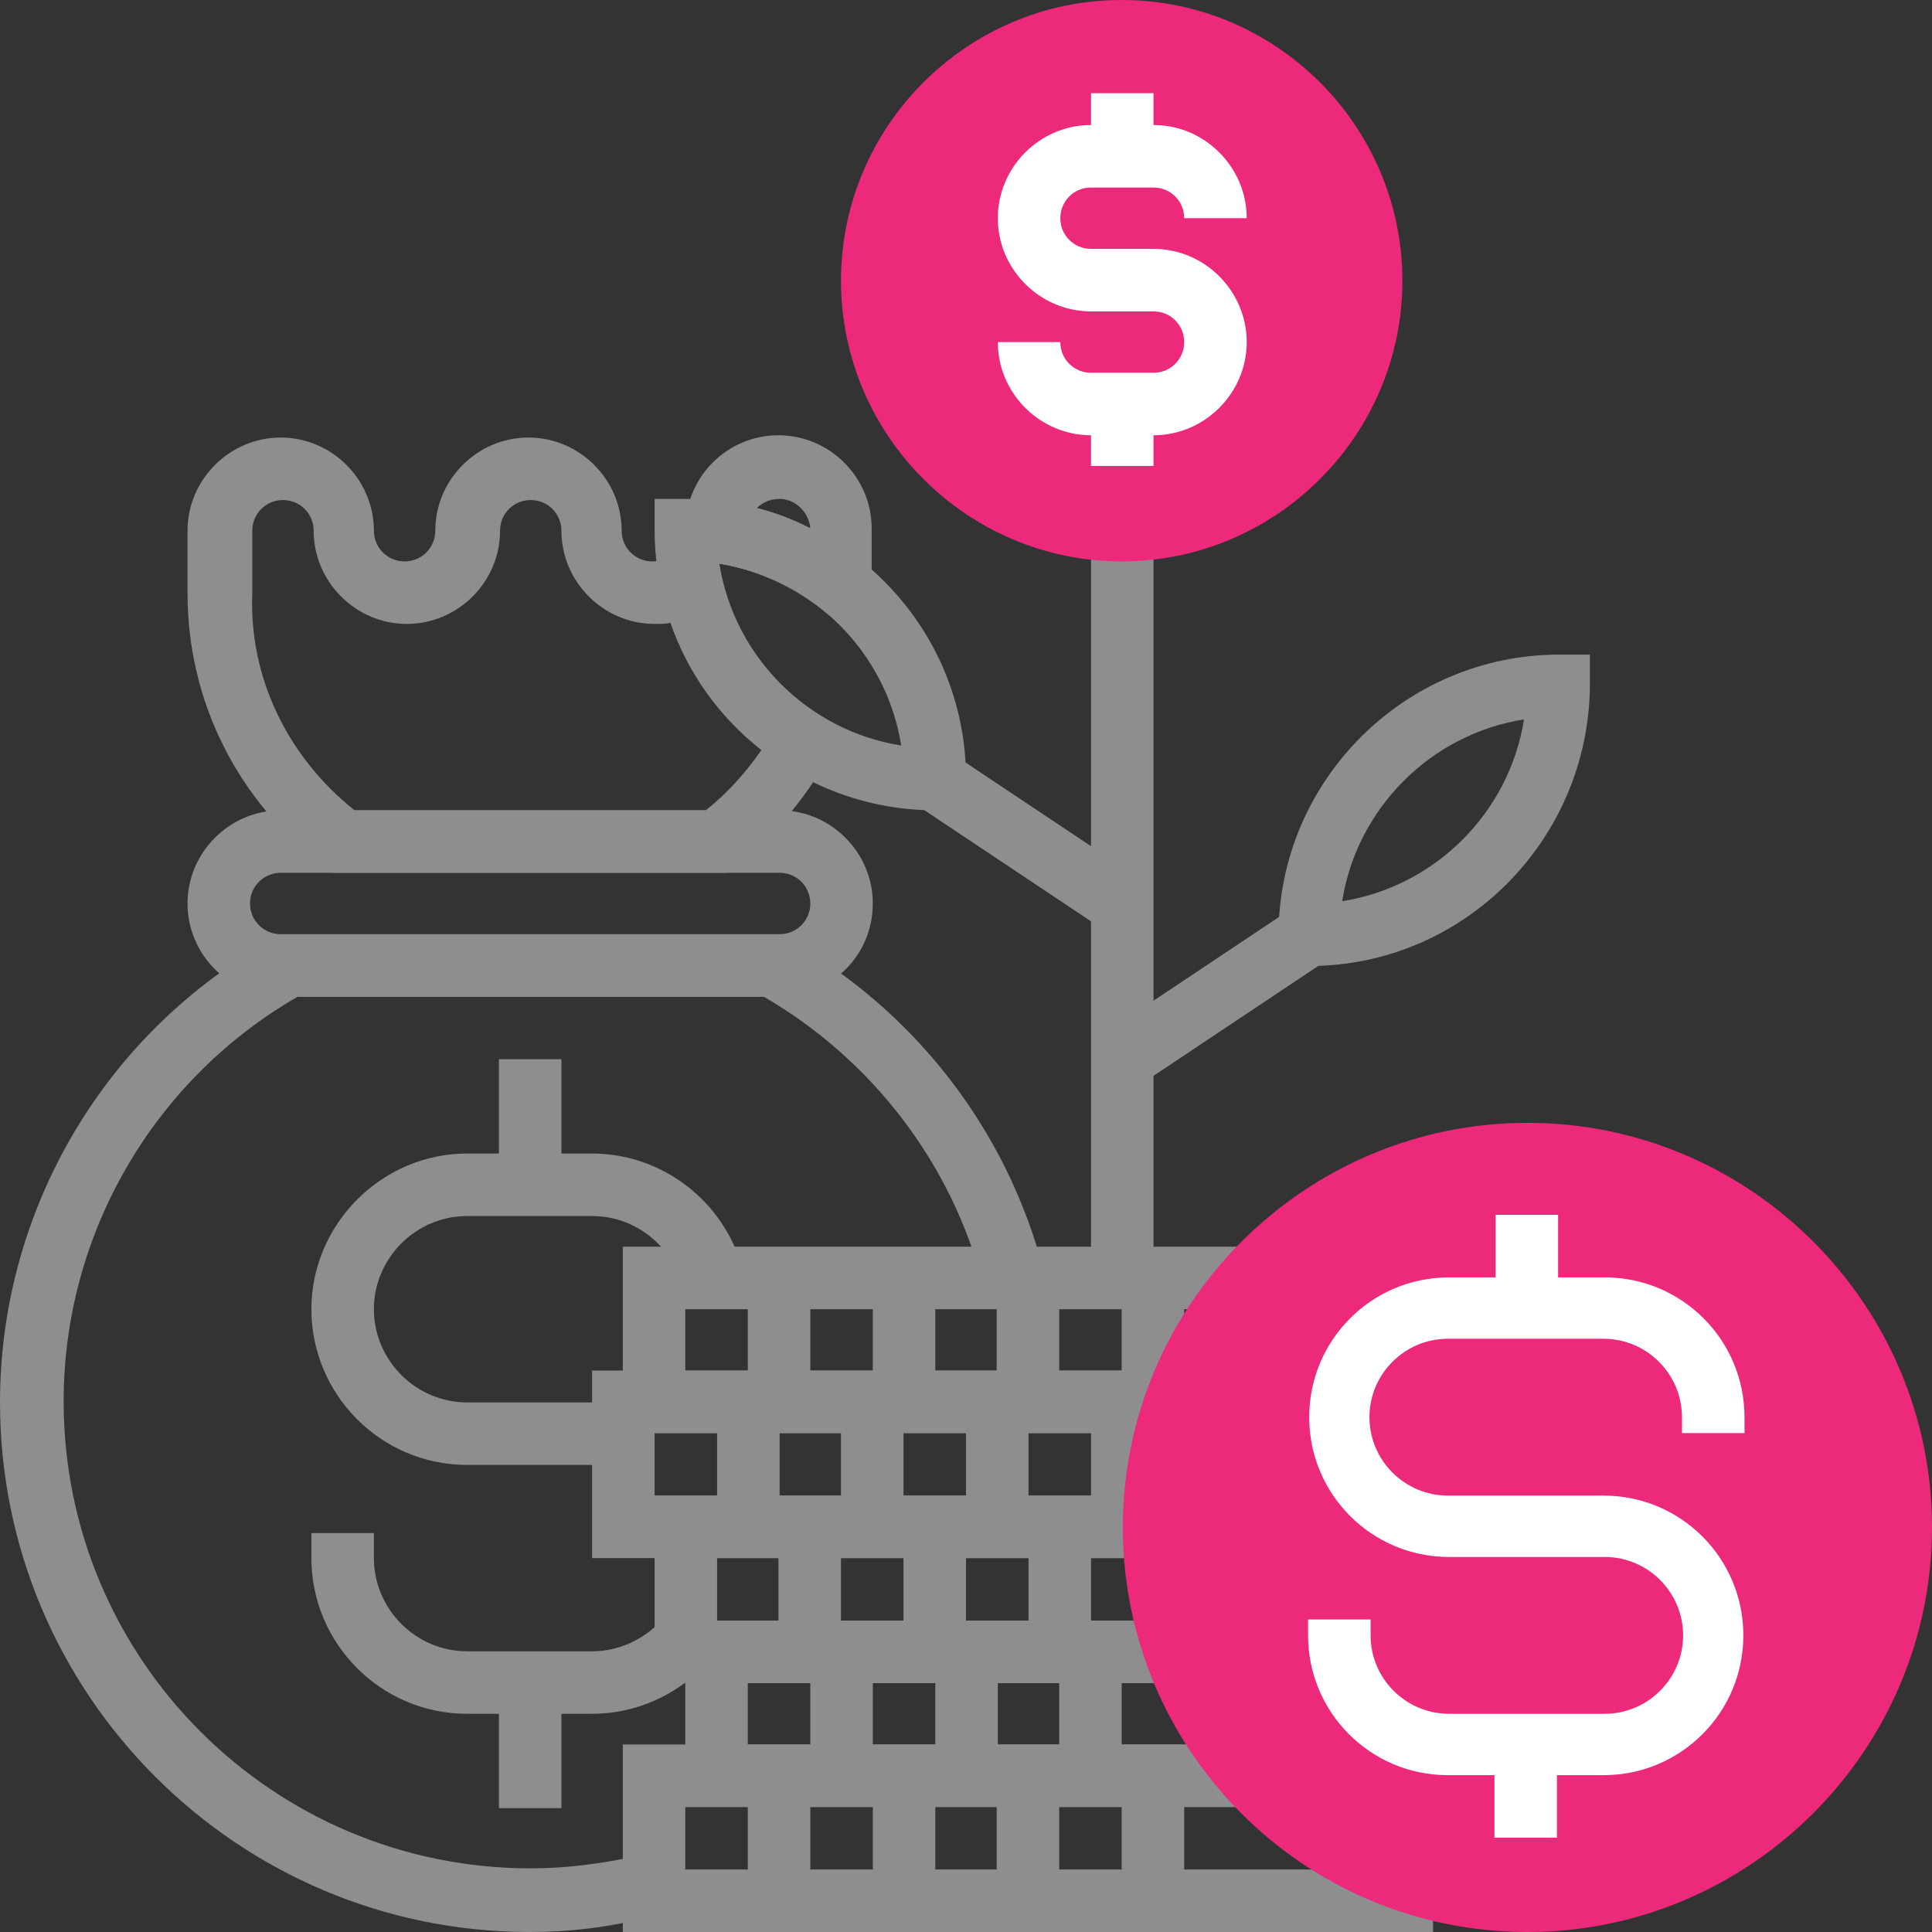<?xml version="1.0" encoding="utf-8"?>
<!-- Generator: Adobe Illustrator 23.0.5, SVG Export Plug-In . SVG Version: 6.00 Build 0)  -->
<svg version="1.1" id="Layer_1" xmlns="http://www.w3.org/2000/svg" xmlns:xlink="http://www.w3.org/1999/xlink" x="0px" y="0px"
	 viewBox="0 0 170 170" style="enable-background:new 0 0 170 170;" xml:space="preserve">
<rect x="0" y="0" width="170" height="170" fill="#333333" stroke="none"/>
<style type="text/css">
	.st0{fill:#8E8E8E;}
	.st1{fill:#ED297B;}
	.st2{fill:#FFFFFF;}
</style>
<path class="st0" d="M46.6,170C20.9,170,0,149.1,0,123.4c0-16.9,9.2-32.6,24.1-40.8l0.6-0.3h43.9l0.6,0.3
	c11.2,6.2,19.4,16.8,22.6,29.1l-5.3,1.4c-2.7-10.7-9.8-19.9-19.3-25.4h-41c-12.7,7.3-20.6,20.9-20.6,35.6
	c0,22.7,18.4,41.1,41.1,41.1c3.1,0,6.2-0.4,9.4-1.1l1.3,5.3C53.7,169.6,50.1,170,46.6,170z"/>
<path class="st0" d="M52.1,150.8h-11c-7.6,0-13.7-6.2-13.7-13.7v-2.2h5.5v2.2c0,4.5,3.7,8.2,8.2,8.2h11c2.3,0,4.5-1,6.1-2.7l4,3.7
	C59.6,149.2,55.9,150.8,52.1,150.8z"/>
<path class="st0" d="M54,129.1c-0.6-0.1-1.2-0.2-1.9-0.2h-11c-7.6,0-13.7-6.2-13.7-13.7s6.2-13.7,13.7-13.7h11
	c6.1,0,11.5,4.1,13.2,10l-5.3,1.5c-1-3.5-4.2-6-7.9-6h-11c-4.5,0-8.2,3.7-8.2,8.2c0,4.5,3.7,8.2,8.2,8.2h11c1.1,0,2.1,0.1,3.1,0.4
	L54,129.1z"/>
<rect x="43.9" y="93.2" class="st0" width="5.5" height="11"/>
<rect x="43.9" y="148.1" class="st0" width="5.5" height="11"/>
<path class="st0" d="M76.8,57.2l-4.5-3.6c-2.8-2.2-6.1-3.6-9.6-4.1l-2.5-0.3l0.1-2.8c0.1-4.5,3.7-8.1,8.2-8.1c4.5,0,8.2,3.7,8.2,8.2
	V57.2z M66.6,44.7c1.6,0.4,3.2,1,4.7,1.8c-0.1-1.4-1.3-2.6-2.7-2.6C67.8,43.9,67.1,44.2,66.6,44.7z"/>
<path class="st0" d="M63.9,76.8H29.3l-0.7-0.5c-7.7-5.8-12.1-14.6-12.1-24.1v-5.5c0-4.5,3.7-8.2,8.2-8.2c4.5,0,8.2,3.7,8.2,8.2
	c0,1.5,1.2,2.7,2.7,2.7c1.5,0,2.7-1.2,2.7-2.7c0-4.5,3.7-8.2,8.2-8.2c4.5,0,8.2,3.7,8.2,8.2c0,1.5,1.2,2.7,2.7,2.7
	c0.7,0,1.3-0.3,1.6-0.5l3.4-2.5l0.9,4.1c1,5.1,4.2,9.6,8.6,12.4l2.2,1.4l-1.2,2.3c-2.1,3.8-5,7.2-8.4,9.7L63.9,76.8z M31.2,71.3
	h30.9c1.9-1.5,3.5-3.3,4.9-5.3c-3.7-2.9-6.5-6.8-8-11.2c-0.4,0.1-0.9,0.1-1.4,0.1c-4.5,0-8.2-3.7-8.2-8.2c0-1.5-1.2-2.7-2.7-2.7
	c-1.5,0-2.7,1.2-2.7,2.7c0,4.5-3.7,8.2-8.2,8.2c-4.5,0-8.2-3.7-8.2-8.2c0-1.5-1.2-2.7-2.7-2.7c-1.5,0-2.7,1.2-2.7,2.7v5.5
	C21.9,59.6,25.3,66.6,31.2,71.3z"/>
<path class="st0" d="M68.5,87.7H24.7c-4.5,0-8.2-3.7-8.2-8.2c0-4.5,3.7-8.2,8.2-8.2h43.9c4.5,0,8.2,3.7,8.2,8.2
	C76.8,84.1,73.1,87.7,68.5,87.7z M24.7,76.8c-1.5,0-2.7,1.2-2.7,2.7s1.2,2.7,2.7,2.7h43.9c1.5,0,2.7-1.2,2.7-2.7s-1.2-2.7-2.7-2.7
	H24.7z"/>
<rect x="96" y="46.6" class="st0" width="5.5" height="65.8"/>
<path class="st1" d="M98.7,49.4C85.1,49.4,74,38.3,74,24.7S85.1,0,98.7,0c13.6,0,24.7,11.1,24.7,24.7S112.3,49.4,98.7,49.4z"/>
<path class="st2" d="M101.5,21.9H96c-1.5,0-2.7-1.2-2.7-2.7s1.2-2.7,2.7-2.7h5.5c1.5,0,2.7,1.2,2.7,2.7h5.5c0-4.5-3.7-8.2-8.2-8.2
	V8.2H96V11c-4.5,0-8.2,3.7-8.2,8.2c0,4.5,3.7,8.2,8.2,8.2h5.5c1.5,0,2.7,1.2,2.7,2.7s-1.2,2.7-2.7,2.7H96c-1.5,0-2.7-1.2-2.7-2.7
	h-5.5c0,4.5,3.7,8.2,8.2,8.2v2.7h5.5v-2.7c4.5,0,8.2-3.7,8.2-8.2C109.7,25.6,106,21.9,101.5,21.9z"/>
<rect x="97" y="85" transform="matrix(0.832 -0.555 0.555 0.832 -30.711 74.057)" class="st0" width="19.8" height="5.5"/>
<path class="st0" d="M115.2,85h-2.7v-2.7c0-13.6,11.1-24.7,24.7-24.7h2.7v2.7C139.8,73.9,128.8,85,115.2,85z M134.1,63.3
	c-8.2,1.3-14.7,7.8-16,16C126.3,78,132.8,71.5,134.1,63.3z"/>
<rect x="87.7" y="64.1" transform="matrix(0.555 -0.832 0.832 0.555 -21.306 108.254)" class="st0" width="5.5" height="19.8"/>
<path class="st0" d="M85,71.3h-2.7c-13.6,0-24.7-11.1-24.7-24.7v-2.7h2.7C73.9,43.9,85,54.9,85,68.5V71.3z M63.3,49.6
	c1.3,8.2,7.8,14.7,16,16C78,57.4,71.5,50.9,63.3,49.6z"/>
<polygon class="st0" points="126.1,170 54.8,170 54.8,153.5 109.7,153.5 109.7,159 60.3,159 60.3,164.5 126.1,164.5 "/>
<rect x="65.8" y="156.3" class="st0" width="5.5" height="11"/>
<rect x="76.8" y="156.3" class="st0" width="5.5" height="11"/>
<rect x="87.7" y="156.3" class="st0" width="5.5" height="11"/>
<rect x="98.7" y="156.3" class="st0" width="5.5" height="11"/>
<polygon class="st0" points="109.7,159 60.3,159 60.3,142.6 104.2,142.6 104.2,148.1 65.8,148.1 65.8,153.5 109.7,153.5 "/>
<rect x="71.3" y="145.3" class="st0" width="5.5" height="11"/>
<rect x="82.3" y="145.3" class="st0" width="5.5" height="11"/>
<rect x="93.2" y="145.3" class="st0" width="5.5" height="11"/>
<polygon class="st0" points="104.2,148.1 57.6,148.1 57.6,131.6 101.5,131.6 101.5,137.1 63.1,137.1 63.1,142.6 104.2,142.6 "/>
<rect x="68.5" y="134.4" class="st0" width="5.5" height="11"/>
<rect x="79.5" y="134.4" class="st0" width="5.5" height="11"/>
<rect x="90.5" y="134.4" class="st0" width="5.5" height="11"/>
<polygon class="st0" points="101.5,137.1 52.1,137.1 52.1,120.6 104.2,120.6 104.2,126.1 57.6,126.1 57.6,131.6 101.5,131.6 "/>
<rect x="63.1" y="123.4" class="st0" width="5.5" height="11"/>
<rect x="74" y="123.4" class="st0" width="5.5" height="11"/>
<rect x="85" y="123.4" class="st0" width="5.5" height="11"/>
<rect x="96" y="123.4" class="st0" width="5.5" height="11"/>
<polygon class="st0" points="104.2,126.1 54.8,126.1 54.8,109.7 109.7,109.7 109.7,115.2 60.3,115.2 60.3,120.6 104.2,120.6 "/>
<rect x="65.8" y="112.4" class="st0" width="5.5" height="11"/>
<rect x="76.8" y="112.4" class="st0" width="5.5" height="11"/>
<rect x="87.7" y="112.4" class="st0" width="5.5" height="11"/>
<rect x="98.7" y="112.4" class="st0" width="5.5" height="11"/>
<path class="st1" d="M134.4,170c-19.7,0-35.6-16-35.6-35.6s16-35.6,35.6-35.6s35.6,16,35.6,35.6S154,170,134.4,170z"/>
<path class="st2" d="M153.5,126.1v-1.4c0-6.8-5.5-12.3-12.3-12.3h-4.1v-5.5h-5.5v5.5h-4.1c-6.8,0-12.3,5.5-12.3,12.3
	s5.5,12.3,12.3,12.3h13.7c3.8,0,6.9,3.1,6.9,6.9s-3.1,6.9-6.9,6.9h-13.7c-3.8,0-6.9-3.1-6.9-6.9v-1.4h-5.5v1.4
	c0,6.8,5.5,12.3,12.3,12.3h4.1v5.5h5.5v-5.5h4.1c6.8,0,12.3-5.5,12.3-12.3s-5.5-12.3-12.3-12.3h-13.7c-3.8,0-6.9-3.1-6.9-6.9
	c0-3.8,3.1-6.9,6.9-6.9h13.7c3.8,0,6.9,3.1,6.9,6.9v1.4H153.5z"/>
</svg>
